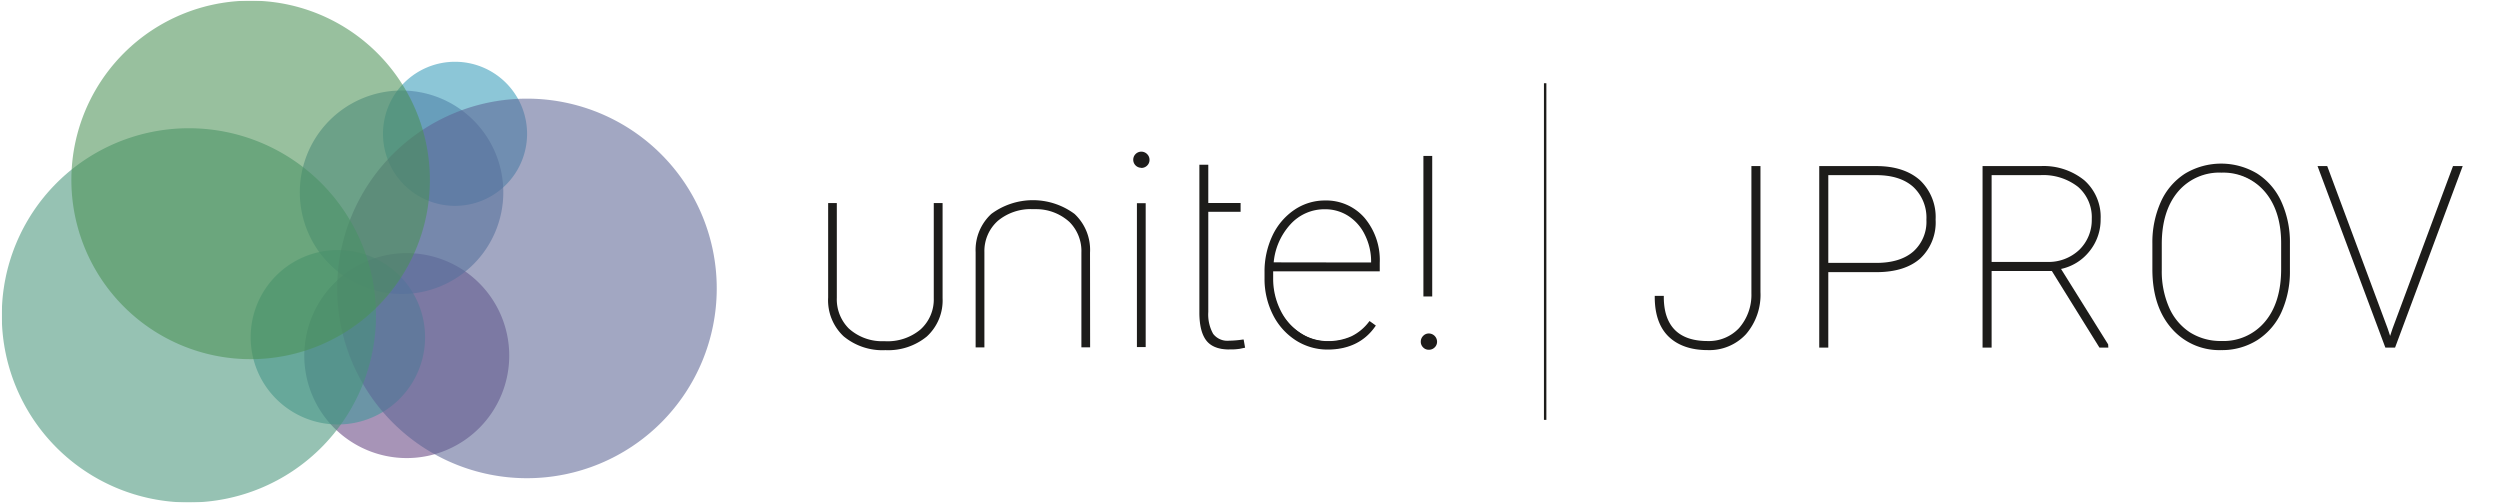 <svg xmlns="http://www.w3.org/2000/svg" xmlns:xlink="http://www.w3.org/1999/xlink" viewBox="0 0 516 104"><defs><style>.cls-1{fill:none;}.cls-2{isolation:isolate;}.cls-3{clip-path:url(#clip-path);}.cls-4{fill:#1d1c1a;}.cls-5{mix-blend-mode:soft-light;opacity:0.57;}.cls-6{clip-path:url(#clip-path-3);}.cls-7{fill:#644280;}.cls-8{clip-path:url(#clip-path-4);}.cls-9{fill:#3e9699;}.cls-10{clip-path:url(#clip-path-5);}.cls-11{fill:#349ab8;}.cls-12{clip-path:url(#clip-path-6);}.cls-13{fill:#4e80a6;}.cls-14{clip-path:url(#clip-path-7);}.cls-15{fill:#5c6494;}.cls-16{clip-path:url(#clip-path-8);}.cls-17{fill:#469479;}.cls-18{clip-path:url(#clip-path-9);}.cls-19{fill:#4a9155;}</style><clipPath id="clip-path"><rect class="cls-1" x="0.37" y="0.14" width="580.24" height="103.57"/></clipPath><clipPath id="clip-path-3"><rect class="cls-1" x="46.93" y="32.18" width="78.19" height="78.19"/></clipPath><clipPath id="clip-path-4"><rect class="cls-1" x="37.21" y="32.86" width="69.27" height="69.27"/></clipPath><clipPath id="clip-path-5"><rect class="cls-1" x="65.8" y="-4.73" width="60.43" height="60.44"/></clipPath><clipPath id="clip-path-6"><rect class="cls-1" x="46.11" y="-1.38" width="77.89" height="77.89"/></clipPath><clipPath id="clip-path-7"><rect class="cls-1" x="46.3" y="-7.18" width="129.18" height="129.18"/></clipPath><clipPath id="clip-path-8"><rect class="cls-1" x="-22.7" y="-0.85" width="127.62" height="127.62"/></clipPath><clipPath id="clip-path-9"><rect class="cls-1" x="-7.67" y="-26.5" width="123.04" height="123.04"/></clipPath></defs><g class="cls-2"><g id="Layer_6" data-name="Layer 6"><g class="cls-3"><path class="cls-4" d="M361.74,34.53h1.37V60.28a12.13,12.13,0,0,1-2.92,8.54A10,10,0,0,1,352.45,72c-3.45,0-6.09-.93-7.92-2.77s-2.74-4.49-2.74-7.92h1.37q0,4.51,2.32,6.92t7,2.4a8.75,8.75,0,0,0,6.64-2.72,10.54,10.54,0,0,0,2.65-7.39Z"/><path class="cls-4" d="M352.45,72.26c-3.51,0-6.23-1-8.1-2.84s-2.81-4.61-2.81-8.1v-.25h1.87v.25c0,2.93.75,5.2,2.25,6.74s3.78,2.33,6.79,2.33a8.55,8.55,0,0,0,6.46-2.64,10.41,10.41,0,0,0,2.58-7.22V34.28h1.87v26a12.44,12.44,0,0,1-3,8.71A10.29,10.29,0,0,1,352.45,72.26ZM342,61.57c0,3.23.94,5.75,2.67,7.49s4.37,2.7,7.74,2.7A9.81,9.81,0,0,0,360,68.65a12,12,0,0,0,2.85-8.37V34.78H362V60.53a10.86,10.86,0,0,1-2.72,7.56,9,9,0,0,1-6.82,2.8c-3.15,0-5.56-.84-7.15-2.48a9.65,9.65,0,0,1-2.39-6.84Z"/><path class="cls-4" d="M377.11,55.88V71.5h-1.37v-37h11.55q5.67,0,8.8,2.86a10.19,10.19,0,0,1,3.14,7.93q0,5-3.06,7.77t-8.7,2.79Zm0-1.37h10.18c3.34,0,5.93-.8,7.79-2.41a8.45,8.45,0,0,0,2.78-6.73,8.91,8.91,0,0,0-2.78-7c-1.86-1.66-4.45-2.5-7.79-2.5H377.11Z"/><path class="cls-4" d="M377.36,71.75h-1.87V34.28h11.8c3.83,0,6.84,1,9,2.92a10.47,10.47,0,0,1,3.22,8.12,10.2,10.2,0,0,1-3.14,8c-2.08,1.86-5.06,2.82-8.87,2.85H377.36Zm-1.37-.5h.87V55.63h10.61c3.68,0,6.55-1,8.53-2.72s3-4.33,3-7.59a10,10,0,0,0-3.06-7.75c-2-1.85-4.93-2.79-8.63-2.79H376Zm11.3-16.49H376.86V35.65h10.43c3.39,0,6.06.87,7.95,2.57a9.16,9.16,0,0,1,2.87,7.15,8.72,8.72,0,0,1-2.87,6.92C393.35,53.93,390.68,54.76,387.29,54.76Zm-9.93-.5h9.93c3.26,0,5.83-.79,7.62-2.35a8.22,8.22,0,0,0,2.7-6.54,8.69,8.69,0,0,0-2.7-6.78c-1.8-1.62-4.36-2.44-7.62-2.44h-9.93Z"/><path class="cls-4" d="M423.64,55.68H410.82V71.5h-1.37v-37h11.78q5.55,0,8.85,2.87a9.81,9.81,0,0,1,3.28,7.8A10.07,10.07,0,0,1,431,51.81a10,10,0,0,1-6,3.52l9.87,15.81v.36h-1.44Zm-12.82-1.37h11.65a9.4,9.4,0,0,0,6.9-2.59A8.78,8.78,0,0,0,432,45.2a8.52,8.52,0,0,0-2.9-6.81c-1.94-1.66-4.6-2.49-8-2.49H410.82Z"/><path class="cls-4" d="M435.16,71.75h-1.83L423.5,55.93H411.07V71.75H409.2V34.28h12a13.31,13.31,0,0,1,9,2.93,10.1,10.1,0,0,1,3.37,8,10.36,10.36,0,0,1-2.4,6.77,10.2,10.2,0,0,1-5.77,3.53l9.72,15.57Zm-1.56-.5h1.06v0l-10-16.07.36-.07a9.72,9.72,0,0,0,5.83-3.43,9.83,9.83,0,0,0,2.29-6.45,9.59,9.59,0,0,0-3.2-7.61,12.81,12.81,0,0,0-8.68-2.81H409.7V71.25h.87V55.43h13.21ZM422.47,54.56h-11.9V35.65h10.56a12.15,12.15,0,0,1,8.12,2.55,8.75,8.75,0,0,1,3,7,9.07,9.07,0,0,1-2.7,6.7A9.66,9.66,0,0,1,422.47,54.56Zm-11.4-.5h11.4a9.22,9.22,0,0,0,6.72-2.52,8.58,8.58,0,0,0,2.55-6.34,8.29,8.29,0,0,0-2.82-6.62,11.64,11.64,0,0,0-7.79-2.43H411.07Z"/><path class="cls-4" d="M472.37,55.78a20.06,20.06,0,0,1-1.71,8.5A13.12,13.12,0,0,1,465.77,70a13.35,13.35,0,0,1-7.31,2,12.75,12.75,0,0,1-10.11-4.45q-3.86-4.44-3.85-12V50.25a20,20,0,0,1,1.71-8.48,13.14,13.14,0,0,1,4.9-5.73,14.24,14.24,0,0,1,14.62,0,13.15,13.15,0,0,1,4.92,5.74,19.9,19.9,0,0,1,1.72,8.47ZM471,50.2q0-6.71-3.4-10.76a12.39,12.39,0,0,0-18.31,0q-3.39,4-3.4,11v5.4a18.64,18.64,0,0,0,1.54,7.81,11.77,11.77,0,0,0,4.38,5.22,12,12,0,0,0,6.65,1.83,11.33,11.33,0,0,0,9.17-4q3.38-4,3.37-11Z"/><path class="cls-4" d="M458.46,72.26a13,13,0,0,1-10.29-4.53c-2.61-3-3.92-7.08-3.92-12.15V50.25A20.4,20.4,0,0,1,446,41.66a13.43,13.43,0,0,1,5-5.83,14.48,14.48,0,0,1,14.89,0,13.47,13.47,0,0,1,5,5.84,20.15,20.15,0,0,1,1.75,8.58v5.53a20.35,20.35,0,0,1-1.73,8.6,13.49,13.49,0,0,1-5,5.82A13.63,13.63,0,0,1,458.46,72.26Zm0-38a13.23,13.23,0,0,0-7.17,2,12.93,12.93,0,0,0-4.8,5.62,19.75,19.75,0,0,0-1.69,8.38v5.33c0,4.94,1.27,8.92,3.79,11.82a12.57,12.57,0,0,0,9.92,4.36,13.19,13.19,0,0,0,7.18-2,12.94,12.94,0,0,0,4.79-5.61,19.7,19.7,0,0,0,1.69-8.39V50.25a19.69,19.69,0,0,0-1.7-8.36,13,13,0,0,0-4.82-5.64A13.22,13.22,0,0,0,458.41,34.27Zm0,36.62A12.33,12.33,0,0,1,451.67,69a12.08,12.08,0,0,1-4.47-5.33,19.12,19.12,0,0,1-1.56-7.91v-5.4c0-4.67,1.17-8.41,3.46-11.12a12.64,12.64,0,0,1,18.69,0c2.3,2.74,3.46,6.41,3.46,10.92v5.38c0,4.69-1.15,8.45-3.43,11.18A11.61,11.61,0,0,1,458.46,70.89Zm0-35.25a11.16,11.16,0,0,0-8.93,3.94c-2.21,2.62-3.34,6.26-3.34,10.8v5.4a18.51,18.51,0,0,0,1.52,7.71,11.69,11.69,0,0,0,4.28,5.11,11.83,11.83,0,0,0,6.52,1.79,11.13,11.13,0,0,0,9-4c2.21-2.63,3.32-6.29,3.32-10.86V50.2c0-4.39-1.12-8-3.34-10.6A11.22,11.22,0,0,0,458.41,35.64Z"/><path class="cls-4" d="M492.6,67.89l.73,2.24.74-2.24,12.41-33.36H508l-13.81,37h-1.68l-13.81-37h1.5Z"/><path class="cls-4" d="M494.34,71.75h-2l-14-37.47h2l12.48,33.54.5,1.51.5-1.51,12.48-33.54h2Zm-1.67-.5H494l13.62-36.47h-1L494.3,68l-1,3-1-3L480,34.78h-1Z"/><g class="cls-3"><path class="cls-4" d="M192.91,42.08V61.61a8.45,8.45,0,0,1-2.84,6.58,10.67,10.67,0,0,1-7.33,2.44l-.82,0a10.36,10.36,0,0,1-6.86-2.7,8.6,8.6,0,0,1-2.52-6.46V42.08H171.1V61.47a9.93,9.93,0,0,0,3.15,7.82,14.22,14.22,0,0,0,16.93,0,9.9,9.9,0,0,0,3.19-7.77V42.08Z"/><path class="cls-4" d="M182.74,72.27a12.53,12.53,0,0,1-8.61-2.85,10.17,10.17,0,0,1-3.2-8V41.91h1.79V61.45a8.52,8.52,0,0,0,2.46,6.34,10.24,10.24,0,0,0,6.75,2.64l.81,0a10.59,10.59,0,0,0,7.22-2.4,8.32,8.32,0,0,0,2.77-6.45V41.91h1.82V61.55a10.09,10.09,0,0,1-3.25,7.9,12.56,12.56,0,0,1-8.56,2.82"/><path class="cls-4" d="M203,71.52V52a8.49,8.49,0,0,1,2.84-6.59A10.74,10.74,0,0,1,213.17,43l.82,0a10.31,10.31,0,0,1,6.86,2.7,8.6,8.6,0,0,1,2.52,6.46V71.52h1.44V52.13a9.93,9.93,0,0,0-3.15-7.82,14.22,14.22,0,0,0-16.93,0,9.87,9.87,0,0,0-3.19,7.77V71.52Z"/><path class="cls-4" d="M225,71.69H223.2V52.15a8.49,8.49,0,0,0-2.47-6.34A10.22,10.22,0,0,0,214,43.17l-.81,0a10.61,10.61,0,0,0-7.22,2.4A8.35,8.35,0,0,0,203.18,52v19.7h-1.81V52.05a10.12,10.12,0,0,1,3.24-7.9,14.42,14.42,0,0,1,17.17,0,10.15,10.15,0,0,1,3.2,8Z"/><path class="cls-4" d="M234.51,34a1.44,1.44,0,0,0,1.06.44,1.5,1.5,0,0,0,1.07-.44,1.41,1.41,0,0,0,.45-1,1.44,1.44,0,0,0-.45-1.07,1.47,1.47,0,0,0-1.07-.45,1.41,1.41,0,0,0-1.06.45,1.46,1.46,0,0,0-.43,1.07,1.43,1.43,0,0,0,.43,1m1.79,8.11h-1.47V71.45h1.47Z"/><path class="cls-4" d="M236.47,71.63h-1.81V41.94h1.81Zm-.9-37A1.66,1.66,0,0,1,233.9,33a1.66,1.66,0,0,1,.48-1.2,1.67,1.67,0,0,1,2.38,0,1.64,1.64,0,0,1,.5,1.2,1.59,1.59,0,0,1-.5,1.18,1.65,1.65,0,0,1-1.19.48"/><path class="cls-4" d="M247.72,64.57c0,2.56.49,4.42,1.41,5.61S251.58,72,253.71,72a9.92,9.92,0,0,0,3.07-.33l-.25-1.38a21.33,21.33,0,0,1-2.9.24,3.8,3.8,0,0,1-3.4-1.49,8.26,8.26,0,0,1-1-4.61V43.54h6.67V42.07h-6.67V34.16h-1.49Z"/><path class="cls-4" d="M253.71,72.13c-2.18,0-3.77-.62-4.72-1.84s-1.43-3.14-1.44-5.71V34h1.84V41.9h6.67v1.81h-6.67V64.39a8.22,8.22,0,0,0,1,4.51,3.68,3.68,0,0,0,3.26,1.42,21.19,21.19,0,0,0,2.88-.24l.16,0,.3,1.7-.13,0a10.42,10.42,0,0,1-3.13.33"/><path class="cls-4" d="M278.41,44.44a9.67,9.67,0,0,1,3.47,4A12.28,12.28,0,0,1,283.15,54v.36H262.7a13.53,13.53,0,0,1,3.5-8.12A9.56,9.56,0,0,1,273.46,43a8.92,8.92,0,0,1,5,1.42m5.33,22.8-1-.74a10.08,10.08,0,0,1-3.67,3,11.63,11.63,0,0,1-5,1,10.24,10.24,0,0,1-5.74-1.74A11.86,11.86,0,0,1,264.12,64a14.79,14.79,0,0,1-1.5-6.62v-1.6h22V54.25a13.32,13.32,0,0,0-3.12-9.2,10.26,10.26,0,0,0-8-3.49,11,11,0,0,0-6.2,1.89,12.89,12.89,0,0,0-4.48,5.29,17.09,17.09,0,0,0-1.63,7.46v1.22a16.08,16.08,0,0,0,1.69,7.4,13,13,0,0,0,4.65,5.25A11.83,11.83,0,0,0,274,72q6.45,0,9.73-4.74"/><path class="cls-4" d="M262.89,54.15a13.43,13.43,0,0,1,3.43-7.82,9.46,9.46,0,0,1,7.14-3.14,8.79,8.79,0,0,1,4.86,1.4,9.56,9.56,0,0,1,3.41,3.92A12.29,12.29,0,0,1,283,54v.18M284.78,56V54.25a13.52,13.52,0,0,0-3.16-9.31,10.48,10.48,0,0,0-8.16-3.56,11.18,11.18,0,0,0-6.3,1.93,13.2,13.2,0,0,0-4.54,5.35A17.31,17.31,0,0,0,261,56.2v1.22a16.42,16.42,0,0,0,1.7,7.48,13.37,13.37,0,0,0,4.71,5.32A12.1,12.1,0,0,0,274,72.15c4.34,0,7.67-1.62,9.88-4.82l.09-.14-1.3-.93-.11.14a10.06,10.06,0,0,1-3.61,3,11.56,11.56,0,0,1-4.95,1,10.12,10.12,0,0,1-5.64-1.7,11.68,11.68,0,0,1-4.09-4.71,14.57,14.57,0,0,1-1.49-6.54V56Z"/><path class="cls-4" d="M293.86,71.58a1.44,1.44,0,0,0,1.06.44,1.5,1.5,0,0,0,1.07-.44,1.41,1.41,0,0,0,.45-1,1.44,1.44,0,0,0-.45-1.07,1.47,1.47,0,0,0-1.07-.45,1.41,1.41,0,0,0-1.06.45,1.46,1.46,0,0,0-.43,1.07,1.43,1.43,0,0,0,.43,1m1.57-39.21H294V61h1.46Z"/><path class="cls-4" d="M294.92,72.19a1.6,1.6,0,0,1-1.18-.48,1.62,1.62,0,0,1-.49-1.18,1.66,1.66,0,0,1,.49-1.2,1.58,1.58,0,0,1,1.18-.5,1.71,1.71,0,0,1,1.69,1.7,1.59,1.59,0,0,1-.5,1.18,1.65,1.65,0,0,1-1.19.48m.69-11h-1.82v-29h1.82Z"/></g><rect class="cls-4" x="318.67" y="17.18" width="0.5" height="69.48"/><g class="cls-5"><g class="cls-6"><path class="cls-7" d="M69,88.35a21.15,21.15,0,1,0,0-29.91,21.15,21.15,0,0,0,0,29.91"/></g></g><g class="cls-5"><g class="cls-8"><path class="cls-9" d="M57,82.33a18,18,0,1,0,0-25.44,18,18,0,0,0,0,25.44"/></g></g><g class="cls-5"><g class="cls-10"><path class="cls-11" d="M83.39,38.12a14.87,14.87,0,1,0,0-21,14.87,14.87,0,0,0,0,21"/></g></g><g class="cls-5"><g class="cls-12"><path class="cls-13" d="M68.06,54.56a21,21,0,1,0,0-29.75,21,21,0,0,0,0,29.75"/></g></g><g class="cls-5"><g class="cls-14"><path class="cls-15" d="M81.07,87.23a39.17,39.17,0,1,0,0-55.4,39.18,39.18,0,0,0,0,55.4"/></g></g><g class="cls-5"><g class="cls-16"><path class="cls-17" d="M11.68,92.4a38.62,38.62,0,1,0,0-54.62,38.63,38.63,0,0,0,0,54.62"/></g></g><g class="cls-5"><g class="cls-18"><path class="cls-19" d="M25.57,63.3a37,37,0,1,0,0-52.33,37,37,0,0,0,0,52.33"/></g></g></g></g></g></svg>